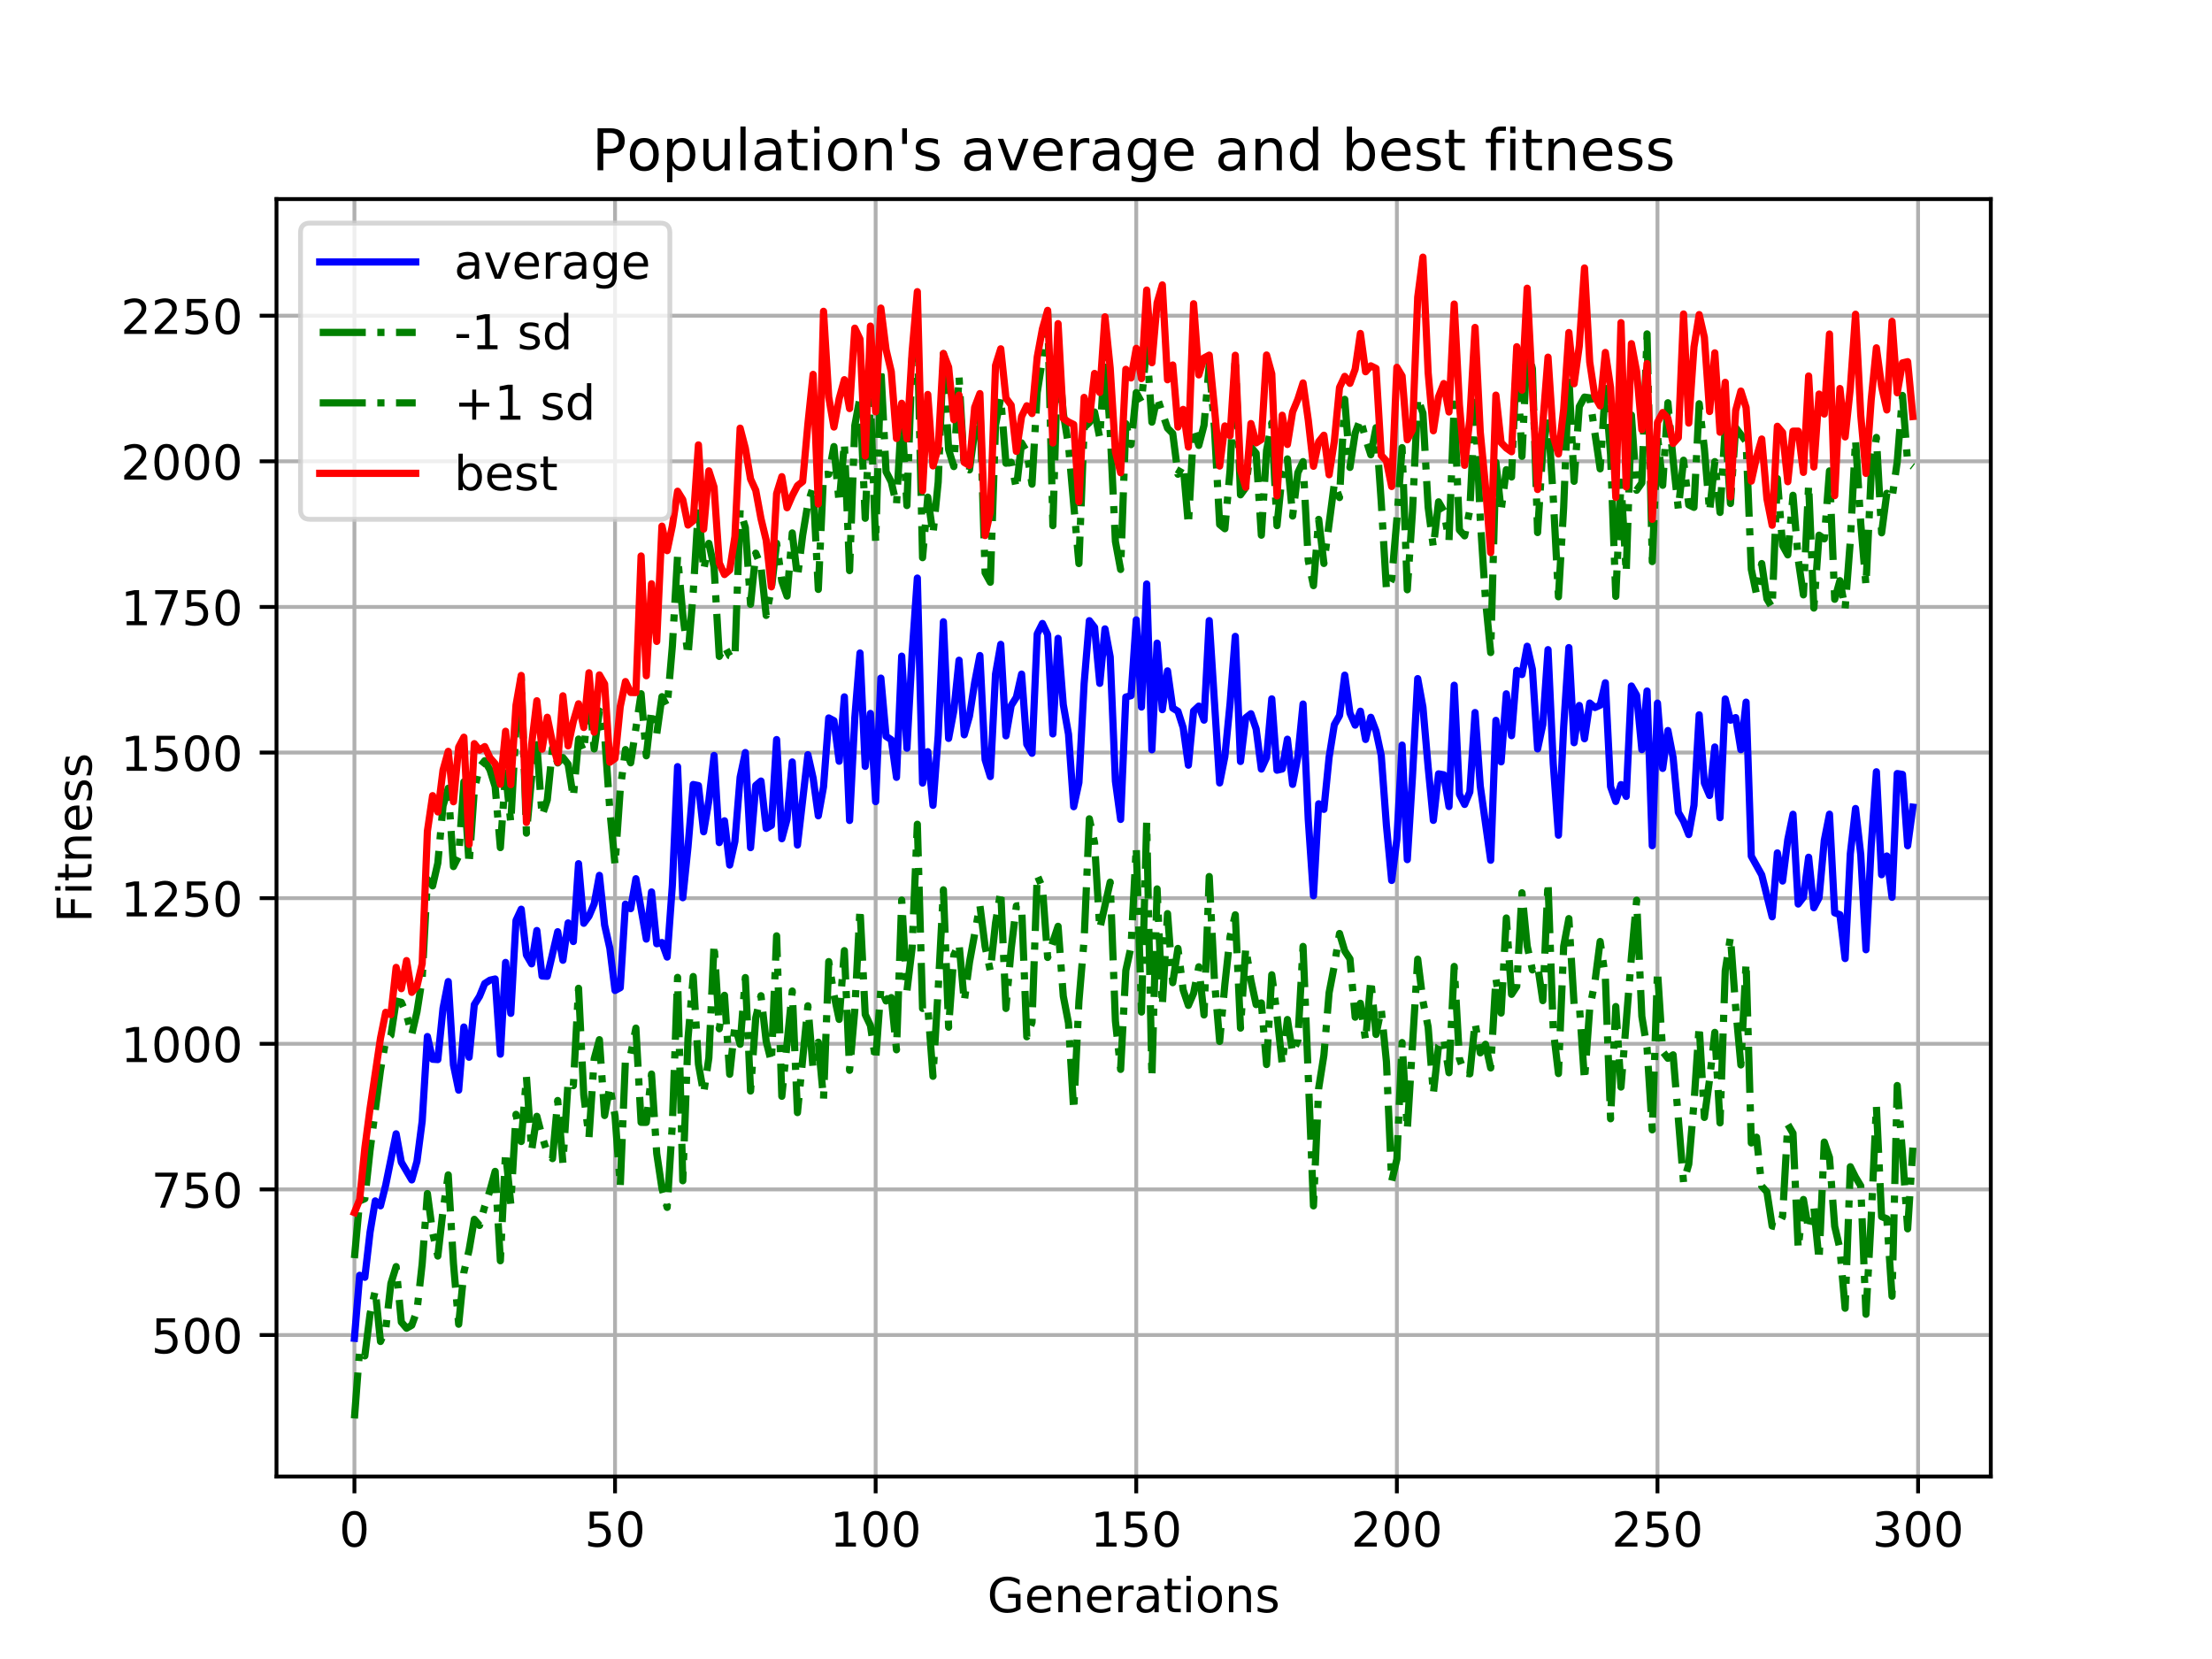 <?xml version="1.0" encoding="utf-8" standalone="no"?>
<!DOCTYPE svg PUBLIC "-//W3C//DTD SVG 1.1//EN"
  "http://www.w3.org/Graphics/SVG/1.1/DTD/svg11.dtd">
<!-- Created with matplotlib (https://matplotlib.org/) -->
<svg height="345.6pt" version="1.1" viewBox="0 0 460.8 345.6" width="460.8pt" xmlns="http://www.w3.org/2000/svg" xmlns:xlink="http://www.w3.org/1999/xlink">
 <defs>
  <style type="text/css">
*{stroke-linecap:butt;stroke-linejoin:round;}
  </style>
 </defs>
 <g id="figure_1">
  <g id="patch_1">
   <path d="M 0 345.6 
L 460.8 345.6 
L 460.8 0 
L 0 0 
z
" style="fill:#ffffff;"/>
  </g>
  <g id="axes_1">
   <g id="patch_2">
    <path d="M 57.6 307.584 
L 414.72 307.584 
L 414.72 41.472 
L 57.6 41.472 
z
" style="fill:#ffffff;"/>
   </g>
   <g id="matplotlib.axis_1">
    <g id="xtick_1">
     <g id="line2d_1">
      <path clip-path="url(#p6d613db8df)" d="M 73.833 307.584 
L 73.833 41.472 
" style="fill:none;stroke:#b0b0b0;stroke-linecap:square;stroke-width:0.8;"/>
     </g>
     <g id="line2d_2">
      <defs>
       <path d="M 0 0 
L 0 3.5 
" id="me395966588" style="stroke:#000000;stroke-width:0.8;"/>
      </defs>
      <g>
       <use style="stroke:#000000;stroke-width:0.8;" x="73.833" xlink:href="#me395966588" y="307.584"/>
      </g>
     </g>
     <g id="text_1">
      <!-- 0 -->
      <defs>
       <path d="M 31.781 66.406 
Q 24.172 66.406 20.328 58.906 
Q 16.5 51.422 16.5 36.375 
Q 16.5 21.391 20.328 13.891 
Q 24.172 6.391 31.781 6.391 
Q 39.453 6.391 43.281 13.891 
Q 47.125 21.391 47.125 36.375 
Q 47.125 51.422 43.281 58.906 
Q 39.453 66.406 31.781 66.406 
z
M 31.781 74.219 
Q 44.047 74.219 50.516 64.516 
Q 56.984 54.828 56.984 36.375 
Q 56.984 17.969 50.516 8.266 
Q 44.047 -1.422 31.781 -1.422 
Q 19.531 -1.422 13.062 8.266 
Q 6.594 17.969 6.594 36.375 
Q 6.594 54.828 13.062 64.516 
Q 19.531 74.219 31.781 74.219 
z
" id="DejaVuSans-48"/>
      </defs>
      <g transform="translate(70.651 322.182)scale(0.1 -0.1)">
       <use xlink:href="#DejaVuSans-48"/>
      </g>
     </g>
    </g>
    <g id="xtick_2">
     <g id="line2d_3">
      <path clip-path="url(#p6d613db8df)" d="M 128.123 307.584 
L 128.123 41.472 
" style="fill:none;stroke:#b0b0b0;stroke-linecap:square;stroke-width:0.8;"/>
     </g>
     <g id="line2d_4">
      <g>
       <use style="stroke:#000000;stroke-width:0.8;" x="128.123" xlink:href="#me395966588" y="307.584"/>
      </g>
     </g>
     <g id="text_2">
      <!-- 50 -->
      <defs>
       <path d="M 10.797 72.906 
L 49.516 72.906 
L 49.516 64.594 
L 19.828 64.594 
L 19.828 46.734 
Q 21.969 47.469 24.109 47.828 
Q 26.266 48.188 28.422 48.188 
Q 40.625 48.188 47.75 41.5 
Q 54.891 34.812 54.891 23.391 
Q 54.891 11.625 47.562 5.094 
Q 40.234 -1.422 26.906 -1.422 
Q 22.312 -1.422 17.547 -0.641 
Q 12.797 0.141 7.719 1.703 
L 7.719 11.625 
Q 12.109 9.234 16.797 8.062 
Q 21.484 6.891 26.703 6.891 
Q 35.156 6.891 40.078 11.328 
Q 45.016 15.766 45.016 23.391 
Q 45.016 31 40.078 35.438 
Q 35.156 39.891 26.703 39.891 
Q 22.75 39.891 18.812 39.016 
Q 14.891 38.141 10.797 36.281 
z
" id="DejaVuSans-53"/>
      </defs>
      <g transform="translate(121.76 322.182)scale(0.1 -0.1)">
       <use xlink:href="#DejaVuSans-53"/>
       <use x="63.623" xlink:href="#DejaVuSans-48"/>
      </g>
     </g>
    </g>
    <g id="xtick_3">
     <g id="line2d_5">
      <path clip-path="url(#p6d613db8df)" d="M 182.413 307.584 
L 182.413 41.472 
" style="fill:none;stroke:#b0b0b0;stroke-linecap:square;stroke-width:0.8;"/>
     </g>
     <g id="line2d_6">
      <g>
       <use style="stroke:#000000;stroke-width:0.8;" x="182.413" xlink:href="#me395966588" y="307.584"/>
      </g>
     </g>
     <g id="text_3">
      <!-- 100 -->
      <defs>
       <path d="M 12.406 8.297 
L 28.516 8.297 
L 28.516 63.922 
L 10.984 60.406 
L 10.984 69.391 
L 28.422 72.906 
L 38.281 72.906 
L 38.281 8.297 
L 54.391 8.297 
L 54.391 0 
L 12.406 0 
z
" id="DejaVuSans-49"/>
      </defs>
      <g transform="translate(172.869 322.182)scale(0.1 -0.1)">
       <use xlink:href="#DejaVuSans-49"/>
       <use x="63.623" xlink:href="#DejaVuSans-48"/>
       <use x="127.246" xlink:href="#DejaVuSans-48"/>
      </g>
     </g>
    </g>
    <g id="xtick_4">
     <g id="line2d_7">
      <path clip-path="url(#p6d613db8df)" d="M 236.703 307.584 
L 236.703 41.472 
" style="fill:none;stroke:#b0b0b0;stroke-linecap:square;stroke-width:0.8;"/>
     </g>
     <g id="line2d_8">
      <g>
       <use style="stroke:#000000;stroke-width:0.8;" x="236.703" xlink:href="#me395966588" y="307.584"/>
      </g>
     </g>
     <g id="text_4">
      <!-- 150 -->
      <g transform="translate(227.159 322.182)scale(0.1 -0.1)">
       <use xlink:href="#DejaVuSans-49"/>
       <use x="63.623" xlink:href="#DejaVuSans-53"/>
       <use x="127.246" xlink:href="#DejaVuSans-48"/>
      </g>
     </g>
    </g>
    <g id="xtick_5">
     <g id="line2d_9">
      <path clip-path="url(#p6d613db8df)" d="M 290.993 307.584 
L 290.993 41.472 
" style="fill:none;stroke:#b0b0b0;stroke-linecap:square;stroke-width:0.8;"/>
     </g>
     <g id="line2d_10">
      <g>
       <use style="stroke:#000000;stroke-width:0.8;" x="290.993" xlink:href="#me395966588" y="307.584"/>
      </g>
     </g>
     <g id="text_5">
      <!-- 200 -->
      <defs>
       <path d="M 19.188 8.297 
L 53.609 8.297 
L 53.609 0 
L 7.328 0 
L 7.328 8.297 
Q 12.938 14.109 22.625 23.891 
Q 32.328 33.688 34.812 36.531 
Q 39.547 41.844 41.422 45.531 
Q 43.312 49.219 43.312 52.781 
Q 43.312 58.594 39.234 62.25 
Q 35.156 65.922 28.609 65.922 
Q 23.969 65.922 18.812 64.312 
Q 13.672 62.703 7.812 59.422 
L 7.812 69.391 
Q 13.766 71.781 18.938 73 
Q 24.125 74.219 28.422 74.219 
Q 39.75 74.219 46.484 68.547 
Q 53.219 62.891 53.219 53.422 
Q 53.219 48.922 51.531 44.891 
Q 49.859 40.875 45.406 35.406 
Q 44.188 33.984 37.641 27.219 
Q 31.109 20.453 19.188 8.297 
z
" id="DejaVuSans-50"/>
      </defs>
      <g transform="translate(281.449 322.182)scale(0.1 -0.1)">
       <use xlink:href="#DejaVuSans-50"/>
       <use x="63.623" xlink:href="#DejaVuSans-48"/>
       <use x="127.246" xlink:href="#DejaVuSans-48"/>
      </g>
     </g>
    </g>
    <g id="xtick_6">
     <g id="line2d_11">
      <path clip-path="url(#p6d613db8df)" d="M 345.283 307.584 
L 345.283 41.472 
" style="fill:none;stroke:#b0b0b0;stroke-linecap:square;stroke-width:0.8;"/>
     </g>
     <g id="line2d_12">
      <g>
       <use style="stroke:#000000;stroke-width:0.8;" x="345.283" xlink:href="#me395966588" y="307.584"/>
      </g>
     </g>
     <g id="text_6">
      <!-- 250 -->
      <g transform="translate(335.739 322.182)scale(0.1 -0.1)">
       <use xlink:href="#DejaVuSans-50"/>
       <use x="63.623" xlink:href="#DejaVuSans-53"/>
       <use x="127.246" xlink:href="#DejaVuSans-48"/>
      </g>
     </g>
    </g>
    <g id="xtick_7">
     <g id="line2d_13">
      <path clip-path="url(#p6d613db8df)" d="M 399.573 307.584 
L 399.573 41.472 
" style="fill:none;stroke:#b0b0b0;stroke-linecap:square;stroke-width:0.8;"/>
     </g>
     <g id="line2d_14">
      <g>
       <use style="stroke:#000000;stroke-width:0.8;" x="399.573" xlink:href="#me395966588" y="307.584"/>
      </g>
     </g>
     <g id="text_7">
      <!-- 300 -->
      <defs>
       <path d="M 40.578 39.312 
Q 47.656 37.797 51.625 33 
Q 55.609 28.219 55.609 21.188 
Q 55.609 10.406 48.188 4.484 
Q 40.766 -1.422 27.094 -1.422 
Q 22.516 -1.422 17.656 -0.516 
Q 12.797 0.391 7.625 2.203 
L 7.625 11.719 
Q 11.719 9.328 16.594 8.109 
Q 21.484 6.891 26.812 6.891 
Q 36.078 6.891 40.938 10.547 
Q 45.797 14.203 45.797 21.188 
Q 45.797 27.641 41.281 31.266 
Q 36.766 34.906 28.719 34.906 
L 20.219 34.906 
L 20.219 43.016 
L 29.109 43.016 
Q 36.375 43.016 40.234 45.922 
Q 44.094 48.828 44.094 54.297 
Q 44.094 59.906 40.109 62.906 
Q 36.141 65.922 28.719 65.922 
Q 24.656 65.922 20.016 65.031 
Q 15.375 64.156 9.812 62.312 
L 9.812 71.094 
Q 15.438 72.656 20.344 73.438 
Q 25.25 74.219 29.594 74.219 
Q 40.828 74.219 47.359 69.109 
Q 53.906 64.016 53.906 55.328 
Q 53.906 49.266 50.438 45.094 
Q 46.969 40.922 40.578 39.312 
z
" id="DejaVuSans-51"/>
      </defs>
      <g transform="translate(390.029 322.182)scale(0.1 -0.1)">
       <use xlink:href="#DejaVuSans-51"/>
       <use x="63.623" xlink:href="#DejaVuSans-48"/>
       <use x="127.246" xlink:href="#DejaVuSans-48"/>
      </g>
     </g>
    </g>
    <g id="text_8">
     <!-- Generations -->
     <defs>
      <path d="M 59.516 10.406 
L 59.516 29.984 
L 43.406 29.984 
L 43.406 38.094 
L 69.281 38.094 
L 69.281 6.781 
Q 63.578 2.734 56.688 0.656 
Q 49.812 -1.422 42 -1.422 
Q 24.906 -1.422 15.25 8.562 
Q 5.609 18.562 5.609 36.375 
Q 5.609 54.25 15.25 64.234 
Q 24.906 74.219 42 74.219 
Q 49.125 74.219 55.547 72.453 
Q 61.969 70.703 67.391 67.281 
L 67.391 56.781 
Q 61.922 61.422 55.766 63.766 
Q 49.609 66.109 42.828 66.109 
Q 29.438 66.109 22.719 58.641 
Q 16.016 51.172 16.016 36.375 
Q 16.016 21.625 22.719 14.156 
Q 29.438 6.688 42.828 6.688 
Q 48.047 6.688 52.141 7.594 
Q 56.25 8.5 59.516 10.406 
z
" id="DejaVuSans-71"/>
      <path d="M 56.203 29.594 
L 56.203 25.203 
L 14.891 25.203 
Q 15.484 15.922 20.484 11.062 
Q 25.484 6.203 34.422 6.203 
Q 39.594 6.203 44.453 7.469 
Q 49.312 8.734 54.109 11.281 
L 54.109 2.781 
Q 49.266 0.734 44.188 -0.344 
Q 39.109 -1.422 33.891 -1.422 
Q 20.797 -1.422 13.156 6.188 
Q 5.516 13.812 5.516 26.812 
Q 5.516 40.234 12.766 48.109 
Q 20.016 56 32.328 56 
Q 43.359 56 49.781 48.891 
Q 56.203 41.797 56.203 29.594 
z
M 47.219 32.234 
Q 47.125 39.594 43.094 43.984 
Q 39.062 48.391 32.422 48.391 
Q 24.906 48.391 20.391 44.141 
Q 15.875 39.891 15.188 32.172 
z
" id="DejaVuSans-101"/>
      <path d="M 54.891 33.016 
L 54.891 0 
L 45.906 0 
L 45.906 32.719 
Q 45.906 40.484 42.875 44.328 
Q 39.844 48.188 33.797 48.188 
Q 26.516 48.188 22.312 43.547 
Q 18.109 38.922 18.109 30.906 
L 18.109 0 
L 9.078 0 
L 9.078 54.688 
L 18.109 54.688 
L 18.109 46.188 
Q 21.344 51.125 25.703 53.562 
Q 30.078 56 35.797 56 
Q 45.219 56 50.047 50.172 
Q 54.891 44.344 54.891 33.016 
z
" id="DejaVuSans-110"/>
      <path d="M 41.109 46.297 
Q 39.594 47.172 37.812 47.578 
Q 36.031 48 33.891 48 
Q 26.266 48 22.188 43.047 
Q 18.109 38.094 18.109 28.812 
L 18.109 0 
L 9.078 0 
L 9.078 54.688 
L 18.109 54.688 
L 18.109 46.188 
Q 20.953 51.172 25.484 53.578 
Q 30.031 56 36.531 56 
Q 37.453 56 38.578 55.875 
Q 39.703 55.766 41.062 55.516 
z
" id="DejaVuSans-114"/>
      <path d="M 34.281 27.484 
Q 23.391 27.484 19.188 25 
Q 14.984 22.516 14.984 16.5 
Q 14.984 11.719 18.141 8.906 
Q 21.297 6.109 26.703 6.109 
Q 34.188 6.109 38.703 11.406 
Q 43.219 16.703 43.219 25.484 
L 43.219 27.484 
z
M 52.203 31.203 
L 52.203 0 
L 43.219 0 
L 43.219 8.297 
Q 40.141 3.328 35.547 0.953 
Q 30.953 -1.422 24.312 -1.422 
Q 15.922 -1.422 10.953 3.297 
Q 6 8.016 6 15.922 
Q 6 25.141 12.172 29.828 
Q 18.359 34.516 30.609 34.516 
L 43.219 34.516 
L 43.219 35.406 
Q 43.219 41.609 39.141 45 
Q 35.062 48.391 27.688 48.391 
Q 23 48.391 18.547 47.266 
Q 14.109 46.141 10.016 43.891 
L 10.016 52.203 
Q 14.938 54.109 19.578 55.047 
Q 24.219 56 28.609 56 
Q 40.484 56 46.344 49.844 
Q 52.203 43.703 52.203 31.203 
z
" id="DejaVuSans-97"/>
      <path d="M 18.312 70.219 
L 18.312 54.688 
L 36.812 54.688 
L 36.812 47.703 
L 18.312 47.703 
L 18.312 18.016 
Q 18.312 11.328 20.141 9.422 
Q 21.969 7.516 27.594 7.516 
L 36.812 7.516 
L 36.812 0 
L 27.594 0 
Q 17.188 0 13.234 3.875 
Q 9.281 7.766 9.281 18.016 
L 9.281 47.703 
L 2.688 47.703 
L 2.688 54.688 
L 9.281 54.688 
L 9.281 70.219 
z
" id="DejaVuSans-116"/>
      <path d="M 9.422 54.688 
L 18.406 54.688 
L 18.406 0 
L 9.422 0 
z
M 9.422 75.984 
L 18.406 75.984 
L 18.406 64.594 
L 9.422 64.594 
z
" id="DejaVuSans-105"/>
      <path d="M 30.609 48.391 
Q 23.391 48.391 19.188 42.75 
Q 14.984 37.109 14.984 27.297 
Q 14.984 17.484 19.156 11.844 
Q 23.344 6.203 30.609 6.203 
Q 37.797 6.203 41.984 11.859 
Q 46.188 17.531 46.188 27.297 
Q 46.188 37.016 41.984 42.703 
Q 37.797 48.391 30.609 48.391 
z
M 30.609 56 
Q 42.328 56 49.016 48.375 
Q 55.719 40.766 55.719 27.297 
Q 55.719 13.875 49.016 6.219 
Q 42.328 -1.422 30.609 -1.422 
Q 18.844 -1.422 12.172 6.219 
Q 5.516 13.875 5.516 27.297 
Q 5.516 40.766 12.172 48.375 
Q 18.844 56 30.609 56 
z
" id="DejaVuSans-111"/>
      <path d="M 44.281 53.078 
L 44.281 44.578 
Q 40.484 46.531 36.375 47.5 
Q 32.281 48.484 27.875 48.484 
Q 21.188 48.484 17.844 46.438 
Q 14.5 44.391 14.5 40.281 
Q 14.5 37.156 16.891 35.375 
Q 19.281 33.594 26.516 31.984 
L 29.594 31.297 
Q 39.156 29.25 43.188 25.516 
Q 47.219 21.781 47.219 15.094 
Q 47.219 7.469 41.188 3.016 
Q 35.156 -1.422 24.609 -1.422 
Q 20.219 -1.422 15.453 -0.562 
Q 10.688 0.297 5.422 2 
L 5.422 11.281 
Q 10.406 8.688 15.234 7.391 
Q 20.062 6.109 24.812 6.109 
Q 31.156 6.109 34.562 8.281 
Q 37.984 10.453 37.984 14.406 
Q 37.984 18.062 35.516 20.016 
Q 33.062 21.969 24.703 23.781 
L 21.578 24.516 
Q 13.234 26.266 9.516 29.906 
Q 5.812 33.547 5.812 39.891 
Q 5.812 47.609 11.281 51.797 
Q 16.75 56 26.812 56 
Q 31.781 56 36.172 55.266 
Q 40.578 54.547 44.281 53.078 
z
" id="DejaVuSans-115"/>
     </defs>
     <g transform="translate(205.662 335.861)scale(0.1 -0.1)">
      <use xlink:href="#DejaVuSans-71"/>
      <use x="77.49" xlink:href="#DejaVuSans-101"/>
      <use x="139.014" xlink:href="#DejaVuSans-110"/>
      <use x="202.393" xlink:href="#DejaVuSans-101"/>
      <use x="263.916" xlink:href="#DejaVuSans-114"/>
      <use x="305.029" xlink:href="#DejaVuSans-97"/>
      <use x="366.309" xlink:href="#DejaVuSans-116"/>
      <use x="405.518" xlink:href="#DejaVuSans-105"/>
      <use x="433.301" xlink:href="#DejaVuSans-111"/>
      <use x="494.482" xlink:href="#DejaVuSans-110"/>
      <use x="557.861" xlink:href="#DejaVuSans-115"/>
     </g>
    </g>
   </g>
   <g id="matplotlib.axis_2">
    <g id="ytick_1">
     <g id="line2d_15">
      <path clip-path="url(#p6d613db8df)" d="M 57.6 278.111 
L 414.72 278.111 
" style="fill:none;stroke:#b0b0b0;stroke-linecap:square;stroke-width:0.8;"/>
     </g>
     <g id="line2d_16">
      <defs>
       <path d="M 0 0 
L -3.5 0 
" id="mcf31a94e31" style="stroke:#000000;stroke-width:0.8;"/>
      </defs>
      <g>
       <use style="stroke:#000000;stroke-width:0.8;" x="57.6" xlink:href="#mcf31a94e31" y="278.111"/>
      </g>
     </g>
     <g id="text_9">
      <!-- 500 -->
      <g transform="translate(31.512 281.91)scale(0.1 -0.1)">
       <use xlink:href="#DejaVuSans-53"/>
       <use x="63.623" xlink:href="#DejaVuSans-48"/>
       <use x="127.246" xlink:href="#DejaVuSans-48"/>
      </g>
     </g>
    </g>
    <g id="ytick_2">
     <g id="line2d_17">
      <path clip-path="url(#p6d613db8df)" d="M 57.6 247.776 
L 414.72 247.776 
" style="fill:none;stroke:#b0b0b0;stroke-linecap:square;stroke-width:0.8;"/>
     </g>
     <g id="line2d_18">
      <g>
       <use style="stroke:#000000;stroke-width:0.8;" x="57.6" xlink:href="#mcf31a94e31" y="247.776"/>
      </g>
     </g>
     <g id="text_10">
      <!-- 750 -->
      <defs>
       <path d="M 8.203 72.906 
L 55.078 72.906 
L 55.078 68.703 
L 28.609 0 
L 18.312 0 
L 43.219 64.594 
L 8.203 64.594 
z
" id="DejaVuSans-55"/>
      </defs>
      <g transform="translate(31.512 251.575)scale(0.1 -0.1)">
       <use xlink:href="#DejaVuSans-55"/>
       <use x="63.623" xlink:href="#DejaVuSans-53"/>
       <use x="127.246" xlink:href="#DejaVuSans-48"/>
      </g>
     </g>
    </g>
    <g id="ytick_3">
     <g id="line2d_19">
      <path clip-path="url(#p6d613db8df)" d="M 57.6 217.441 
L 414.72 217.441 
" style="fill:none;stroke:#b0b0b0;stroke-linecap:square;stroke-width:0.8;"/>
     </g>
     <g id="line2d_20">
      <g>
       <use style="stroke:#000000;stroke-width:0.8;" x="57.6" xlink:href="#mcf31a94e31" y="217.441"/>
      </g>
     </g>
     <g id="text_11">
      <!-- 1000 -->
      <g transform="translate(25.15 221.24)scale(0.1 -0.1)">
       <use xlink:href="#DejaVuSans-49"/>
       <use x="63.623" xlink:href="#DejaVuSans-48"/>
       <use x="127.246" xlink:href="#DejaVuSans-48"/>
       <use x="190.869" xlink:href="#DejaVuSans-48"/>
      </g>
     </g>
    </g>
    <g id="ytick_4">
     <g id="line2d_21">
      <path clip-path="url(#p6d613db8df)" d="M 57.6 187.106 
L 414.72 187.106 
" style="fill:none;stroke:#b0b0b0;stroke-linecap:square;stroke-width:0.8;"/>
     </g>
     <g id="line2d_22">
      <g>
       <use style="stroke:#000000;stroke-width:0.8;" x="57.6" xlink:href="#mcf31a94e31" y="187.106"/>
      </g>
     </g>
     <g id="text_12">
      <!-- 1250 -->
      <g transform="translate(25.15 190.905)scale(0.1 -0.1)">
       <use xlink:href="#DejaVuSans-49"/>
       <use x="63.623" xlink:href="#DejaVuSans-50"/>
       <use x="127.246" xlink:href="#DejaVuSans-53"/>
       <use x="190.869" xlink:href="#DejaVuSans-48"/>
      </g>
     </g>
    </g>
    <g id="ytick_5">
     <g id="line2d_23">
      <path clip-path="url(#p6d613db8df)" d="M 57.6 156.771 
L 414.72 156.771 
" style="fill:none;stroke:#b0b0b0;stroke-linecap:square;stroke-width:0.8;"/>
     </g>
     <g id="line2d_24">
      <g>
       <use style="stroke:#000000;stroke-width:0.8;" x="57.6" xlink:href="#mcf31a94e31" y="156.771"/>
      </g>
     </g>
     <g id="text_13">
      <!-- 1500 -->
      <g transform="translate(25.15 160.57)scale(0.1 -0.1)">
       <use xlink:href="#DejaVuSans-49"/>
       <use x="63.623" xlink:href="#DejaVuSans-53"/>
       <use x="127.246" xlink:href="#DejaVuSans-48"/>
       <use x="190.869" xlink:href="#DejaVuSans-48"/>
      </g>
     </g>
    </g>
    <g id="ytick_6">
     <g id="line2d_25">
      <path clip-path="url(#p6d613db8df)" d="M 57.6 126.436 
L 414.72 126.436 
" style="fill:none;stroke:#b0b0b0;stroke-linecap:square;stroke-width:0.8;"/>
     </g>
     <g id="line2d_26">
      <g>
       <use style="stroke:#000000;stroke-width:0.8;" x="57.6" xlink:href="#mcf31a94e31" y="126.436"/>
      </g>
     </g>
     <g id="text_14">
      <!-- 1750 -->
      <g transform="translate(25.15 130.235)scale(0.1 -0.1)">
       <use xlink:href="#DejaVuSans-49"/>
       <use x="63.623" xlink:href="#DejaVuSans-55"/>
       <use x="127.246" xlink:href="#DejaVuSans-53"/>
       <use x="190.869" xlink:href="#DejaVuSans-48"/>
      </g>
     </g>
    </g>
    <g id="ytick_7">
     <g id="line2d_27">
      <path clip-path="url(#p6d613db8df)" d="M 57.6 96.101 
L 414.72 96.101 
" style="fill:none;stroke:#b0b0b0;stroke-linecap:square;stroke-width:0.8;"/>
     </g>
     <g id="line2d_28">
      <g>
       <use style="stroke:#000000;stroke-width:0.8;" x="57.6" xlink:href="#mcf31a94e31" y="96.101"/>
      </g>
     </g>
     <g id="text_15">
      <!-- 2000 -->
      <g transform="translate(25.15 99.9)scale(0.1 -0.1)">
       <use xlink:href="#DejaVuSans-50"/>
       <use x="63.623" xlink:href="#DejaVuSans-48"/>
       <use x="127.246" xlink:href="#DejaVuSans-48"/>
       <use x="190.869" xlink:href="#DejaVuSans-48"/>
      </g>
     </g>
    </g>
    <g id="ytick_8">
     <g id="line2d_29">
      <path clip-path="url(#p6d613db8df)" d="M 57.6 65.766 
L 414.72 65.766 
" style="fill:none;stroke:#b0b0b0;stroke-linecap:square;stroke-width:0.8;"/>
     </g>
     <g id="line2d_30">
      <g>
       <use style="stroke:#000000;stroke-width:0.8;" x="57.6" xlink:href="#mcf31a94e31" y="65.766"/>
      </g>
     </g>
     <g id="text_16">
      <!-- 2250 -->
      <g transform="translate(25.15 69.565)scale(0.1 -0.1)">
       <use xlink:href="#DejaVuSans-50"/>
       <use x="63.623" xlink:href="#DejaVuSans-50"/>
       <use x="127.246" xlink:href="#DejaVuSans-53"/>
       <use x="190.869" xlink:href="#DejaVuSans-48"/>
      </g>
     </g>
    </g>
    <g id="text_17">
     <!-- Fitness -->
     <defs>
      <path d="M 9.812 72.906 
L 51.703 72.906 
L 51.703 64.594 
L 19.672 64.594 
L 19.672 43.109 
L 48.578 43.109 
L 48.578 34.812 
L 19.672 34.812 
L 19.672 0 
L 9.812 0 
z
" id="DejaVuSans-70"/>
     </defs>
     <g transform="translate(19.07 192.202)rotate(-90)scale(0.1 -0.1)">
      <use xlink:href="#DejaVuSans-70"/>
      <use x="57.41" xlink:href="#DejaVuSans-105"/>
      <use x="85.193" xlink:href="#DejaVuSans-116"/>
      <use x="124.402" xlink:href="#DejaVuSans-110"/>
      <use x="187.781" xlink:href="#DejaVuSans-101"/>
      <use x="249.305" xlink:href="#DejaVuSans-115"/>
      <use x="301.404" xlink:href="#DejaVuSans-115"/>
     </g>
    </g>
   </g>
   <g id="line2d_31">
    <path clip-path="url(#p6d613db8df)" d="M 73.833 278.792 
L 74.919 265.663 
L 76.004 266.084 
L 77.09 256.684 
L 78.176 250.171 
L 79.262 251.199 
L 80.348 246.878 
L 82.519 236.192 
L 83.605 242.104 
L 85.777 245.797 
L 86.862 241.928 
L 87.948 233.569 
L 89.034 215.929 
L 90.12 220.66 
L 91.206 220.73 
L 92.291 210.033 
L 93.377 204.477 
L 94.463 221.849 
L 95.549 227.101 
L 96.635 213.947 
L 97.72 220.243 
L 98.806 209.297 
L 99.892 207.556 
L 100.978 204.893 
L 102.064 204.189 
L 103.149 203.941 
L 104.235 219.607 
L 105.321 200.493 
L 106.407 211.104 
L 107.493 191.747 
L 108.578 189.405 
L 109.664 198.937 
L 110.75 200.788 
L 111.836 193.842 
L 112.922 203.323 
L 114.007 203.383 
L 116.179 194.095 
L 117.265 200.039 
L 118.351 192.259 
L 119.436 196.137 
L 120.522 179.918 
L 121.608 192.339 
L 122.694 190.846 
L 123.78 188.291 
L 124.865 182.355 
L 125.951 192.711 
L 127.037 197.525 
L 128.123 206.334 
L 129.209 205.756 
L 130.294 188.35 
L 131.38 189.297 
L 132.466 183.051 
L 134.638 195.631 
L 135.723 185.811 
L 136.809 196.599 
L 137.895 196.347 
L 138.981 199.373 
L 140.067 184.346 
L 141.152 159.7 
L 142.238 187.009 
L 143.324 176.433 
L 144.41 163.426 
L 145.496 163.649 
L 146.581 173.272 
L 147.667 166.784 
L 148.753 157.382 
L 149.839 175.527 
L 150.925 170.99 
L 152.01 180.203 
L 153.096 175.265 
L 154.182 161.907 
L 155.268 156.768 
L 156.354 176.582 
L 157.439 163.618 
L 158.525 162.708 
L 159.611 172.57 
L 160.697 171.943 
L 161.783 154.067 
L 162.868 174.723 
L 163.954 170.675 
L 165.04 158.732 
L 166.126 176.041 
L 168.297 157.217 
L 169.383 162.065 
L 170.469 169.949 
L 171.555 163.916 
L 172.641 149.562 
L 173.726 150.133 
L 174.812 158.578 
L 175.898 145.165 
L 176.984 170.918 
L 178.07 149.55 
L 179.155 136.03 
L 180.241 159.652 
L 181.327 148.623 
L 182.413 166.995 
L 183.499 141.266 
L 184.584 153.392 
L 185.67 154.099 
L 186.756 161.934 
L 187.842 136.69 
L 188.928 155.878 
L 190.013 136.038 
L 191.099 120.423 
L 192.185 163.128 
L 193.271 156.587 
L 194.357 167.763 
L 195.442 153.222 
L 196.528 129.524 
L 197.614 153.823 
L 198.7 148.075 
L 199.786 137.54 
L 200.871 153.07 
L 201.957 149.185 
L 203.043 142.18 
L 204.129 136.559 
L 205.215 158.247 
L 206.3 161.779 
L 207.386 140.435 
L 208.472 134.234 
L 209.558 153.288 
L 210.644 146.987 
L 211.729 145.251 
L 212.815 140.428 
L 213.901 155.044 
L 214.987 156.921 
L 216.073 132.045 
L 217.158 129.881 
L 218.244 132.2 
L 219.33 152.892 
L 220.416 132.978 
L 221.502 146.795 
L 222.587 152.937 
L 223.673 168.051 
L 224.759 163.004 
L 225.845 142.367 
L 226.931 129.298 
L 228.016 130.691 
L 229.102 142.354 
L 230.188 131.007 
L 231.274 136.841 
L 232.36 162.742 
L 233.445 170.704 
L 234.531 145.203 
L 235.617 144.923 
L 236.703 129.126 
L 237.789 147.293 
L 238.875 121.66 
L 239.96 156.191 
L 241.046 133.974 
L 242.132 147.838 
L 243.218 139.754 
L 244.304 147.506 
L 245.389 148.181 
L 246.475 151.574 
L 247.561 159.4 
L 248.647 148.115 
L 249.733 147.092 
L 250.818 150.018 
L 251.904 129.283 
L 254.076 163.102 
L 255.162 157.601 
L 256.247 146.522 
L 257.333 132.569 
L 258.419 158.628 
L 259.505 149.537 
L 260.591 148.685 
L 261.676 151.849 
L 262.762 160.209 
L 263.848 157.792 
L 264.934 145.587 
L 266.02 160.451 
L 267.105 160.195 
L 268.191 153.994 
L 269.277 163.402 
L 270.363 157.609 
L 271.449 146.662 
L 272.534 170.719 
L 273.62 186.602 
L 274.706 167.447 
L 275.792 168.606 
L 276.878 157.745 
L 277.963 150.966 
L 279.049 149.055 
L 280.135 140.643 
L 281.221 148.562 
L 282.307 151.058 
L 283.392 148.159 
L 284.478 154.041 
L 285.564 149.429 
L 286.65 152.298 
L 287.736 157.353 
L 288.821 172.021 
L 289.907 183.412 
L 290.993 174.84 
L 292.079 155.213 
L 293.165 179.079 
L 294.25 161.61 
L 295.336 141.37 
L 296.422 147.311 
L 297.508 159.795 
L 298.594 170.898 
L 299.679 161.206 
L 300.765 161.408 
L 301.851 168.016 
L 302.937 142.75 
L 304.023 165.46 
L 305.108 167.577 
L 306.194 164.967 
L 307.28 148.432 
L 308.366 163.741 
L 310.537 179.205 
L 311.623 150.065 
L 312.709 158.706 
L 313.795 144.538 
L 314.881 153.257 
L 315.966 139.658 
L 317.052 140.523 
L 318.138 134.626 
L 319.224 139.427 
L 320.31 156.011 
L 321.395 150.952 
L 322.481 135.335 
L 323.567 159.036 
L 324.653 173.983 
L 325.739 151.436 
L 326.824 134.907 
L 327.91 154.718 
L 328.996 146.965 
L 330.082 153.896 
L 331.168 146.46 
L 332.253 147.389 
L 333.339 146.898 
L 334.425 142.237 
L 335.511 163.867 
L 336.597 166.957 
L 337.682 163.446 
L 338.768 165.908 
L 339.854 142.913 
L 340.94 144.83 
L 342.026 156.155 
L 343.111 143.947 
L 344.197 176.18 
L 345.283 146.467 
L 346.369 160.075 
L 347.455 152.185 
L 348.54 157.799 
L 349.626 169.231 
L 350.712 171.094 
L 351.798 173.854 
L 352.884 167.755 
L 353.969 148.909 
L 355.055 163.14 
L 356.141 165.712 
L 357.227 155.611 
L 358.313 170.334 
L 359.398 145.611 
L 360.484 150.03 
L 361.57 149.49 
L 362.656 156.169 
L 363.742 146.269 
L 364.827 178.35 
L 366.999 182.259 
L 369.171 190.989 
L 370.256 177.675 
L 371.342 183.537 
L 372.428 174.911 
L 373.514 169.627 
L 374.6 188.324 
L 375.685 186.9 
L 376.771 178.578 
L 377.857 189.102 
L 378.943 187.012 
L 380.029 175.087 
L 381.114 169.609 
L 382.2 190.158 
L 383.286 190.546 
L 384.372 199.683 
L 385.458 177.84 
L 386.543 168.429 
L 387.629 178.041 
L 388.715 197.849 
L 389.801 176.298 
L 390.887 160.773 
L 391.972 182.225 
L 393.058 178.323 
L 394.144 186.923 
L 395.23 161.146 
L 396.316 161.323 
L 397.401 176.186 
L 398.487 168.142 
L 398.487 168.142 
" style="fill:none;stroke:#0000ff;stroke-linecap:square;stroke-width:1.5;"/>
   </g>
   <g id="line2d_32">
    <path clip-path="url(#p6d613db8df)" d="M 73.833 295.488 
L 74.919 281.158 
L 76.004 282.457 
L 77.09 273.735 
L 78.176 268.817 
L 79.262 279.454 
L 80.348 276.953 
L 81.433 267.362 
L 82.519 263.854 
L 83.605 275.412 
L 84.691 276.693 
L 85.777 276.078 
L 86.862 273.059 
L 87.948 263.274 
L 89.034 248.64 
L 90.12 256.776 
L 91.206 261.662 
L 92.291 252.186 
L 93.377 244.751 
L 94.463 263.177 
L 95.549 275.864 
L 96.635 265.032 
L 97.72 260.397 
L 98.806 254.012 
L 99.892 255.283 
L 100.978 251.31 
L 102.064 248.011 
L 103.149 244.022 
L 104.235 262.639 
L 105.321 239.955 
L 106.407 250.827 
L 107.493 232.141 
L 108.578 237.8 
L 109.664 224.312 
L 110.75 239.68 
L 111.836 232.549 
L 112.922 236.705 
L 114.007 240.121 
L 115.093 241.36 
L 116.179 229.255 
L 117.265 242.269 
L 118.351 225.315 
L 119.436 226.17 
L 120.522 205.876 
L 121.608 228.115 
L 122.694 236.918 
L 123.78 220.569 
L 124.865 216.587 
L 125.951 232.381 
L 127.037 226.331 
L 128.123 232.466 
L 129.209 247.1 
L 130.294 220.551 
L 131.38 219.684 
L 132.466 214.174 
L 133.552 233.808 
L 134.638 233.813 
L 135.723 223.743 
L 136.809 240.297 
L 137.895 247.562 
L 138.981 251.517 
L 140.067 234.115 
L 141.152 203.603 
L 142.238 245.975 
L 143.324 216.313 
L 144.41 203.428 
L 145.496 221.663 
L 146.581 227.762 
L 147.667 220.379 
L 148.753 196.648 
L 149.839 214.313 
L 150.925 207.343 
L 152.01 223.792 
L 153.096 213.584 
L 154.182 217.548 
L 155.268 203.645 
L 156.354 227.278 
L 157.439 212.004 
L 158.525 207.423 
L 159.611 216.939 
L 160.697 221.252 
L 161.783 194.956 
L 162.868 228.378 
L 165.04 206.446 
L 166.126 231.776 
L 168.297 209.521 
L 169.383 222.666 
L 170.469 217.109 
L 171.555 228.952 
L 172.641 200.318 
L 173.726 207.24 
L 174.812 212.362 
L 175.898 198.035 
L 176.984 222.968 
L 178.07 210.442 
L 179.155 189.264 
L 180.241 211.337 
L 181.327 213.633 
L 182.413 220.948 
L 183.499 205.846 
L 184.584 208.516 
L 185.67 207.816 
L 186.756 218.692 
L 187.842 187.499 
L 188.928 206.439 
L 190.013 197.458 
L 191.099 171.703 
L 192.185 210.082 
L 193.271 209.609 
L 194.357 224.215 
L 195.442 206.028 
L 196.528 185.367 
L 197.614 213.984 
L 198.7 198.953 
L 199.786 196.598 
L 200.871 208.64 
L 201.957 200.481 
L 204.129 188.599 
L 205.215 197.184 
L 206.3 202.266 
L 207.386 192.278 
L 208.472 185.607 
L 209.558 210.076 
L 210.644 197.679 
L 211.729 188.718 
L 212.815 188.594 
L 213.901 215.982 
L 214.987 212.98 
L 216.073 182.339 
L 217.158 184.9 
L 218.244 199.456 
L 220.416 192.965 
L 221.502 207.504 
L 222.587 213.116 
L 223.673 231.303 
L 224.759 208.609 
L 225.845 195.716 
L 226.931 170.572 
L 228.016 175.549 
L 229.102 193.483 
L 231.274 183.764 
L 232.36 212.691 
L 233.445 222.778 
L 234.531 202.151 
L 235.617 197.226 
L 236.703 176.468 
L 237.789 210.828 
L 238.875 171.348 
L 239.96 224.442 
L 241.046 185.177 
L 242.132 209.532 
L 243.218 190.32 
L 244.304 204.711 
L 245.389 197.572 
L 246.475 206.217 
L 247.561 209.441 
L 248.647 206.926 
L 249.733 201.397 
L 250.818 211.434 
L 251.904 182.596 
L 252.99 204.162 
L 254.076 216.945 
L 255.162 205.055 
L 256.247 195.102 
L 257.333 190.567 
L 258.419 214.175 
L 259.505 197.504 
L 260.591 204.255 
L 261.676 209.276 
L 262.762 208.927 
L 263.848 221.763 
L 264.934 203.061 
L 266.02 211.396 
L 267.105 221.703 
L 268.191 212.385 
L 269.277 219.306 
L 270.363 216.748 
L 271.449 197.16 
L 273.62 251.205 
L 274.706 226.697 
L 275.792 219.832 
L 276.878 206.803 
L 277.963 201.159 
L 279.049 194.462 
L 280.135 198.097 
L 281.221 199.755 
L 282.307 211.899 
L 283.392 209.001 
L 284.478 216.73 
L 285.564 204.124 
L 286.65 215.5 
L 287.736 210.219 
L 288.821 221.203 
L 289.907 246.086 
L 290.993 241.46 
L 292.079 217.177 
L 293.165 235.301 
L 295.336 199.817 
L 296.422 208.554 
L 297.508 213.932 
L 298.594 227.824 
L 299.679 217.871 
L 300.765 216.38 
L 301.851 223.469 
L 302.937 201.327 
L 304.023 220.52 
L 305.108 223.524 
L 306.194 223.703 
L 307.28 213.057 
L 308.366 219.334 
L 309.452 217.544 
L 310.537 222.472 
L 311.623 203.827 
L 312.709 211.041 
L 313.795 191.231 
L 314.881 207.14 
L 315.966 205.48 
L 317.052 185.979 
L 318.138 197.06 
L 319.224 202.049 
L 320.31 201.083 
L 321.395 208.456 
L 322.481 183.8 
L 323.567 214.476 
L 324.653 223.641 
L 325.739 197.144 
L 326.824 191.362 
L 327.91 209.168 
L 328.996 209.237 
L 330.082 225.07 
L 331.168 210.046 
L 332.253 204.522 
L 333.339 196.128 
L 334.425 203.568 
L 335.511 233.062 
L 336.597 209.679 
L 337.682 226.454 
L 339.854 199.363 
L 340.94 187.532 
L 342.026 211.721 
L 343.111 218.336 
L 344.197 235.369 
L 345.283 202.255 
L 346.369 219.058 
L 347.455 220.468 
L 348.54 219.739 
L 350.712 246.317 
L 351.798 242.532 
L 352.884 229.816 
L 353.969 213.712 
L 355.055 232.78 
L 356.141 224.833 
L 357.227 215.058 
L 358.313 233.919 
L 359.398 202.237 
L 360.484 195.171 
L 361.57 209.889 
L 362.656 221.848 
L 363.742 200.558 
L 364.827 238.098 
L 365.913 236.897 
L 366.999 247.118 
L 368.085 248.306 
L 369.171 255.398 
L 370.256 255.646 
L 371.342 253.43 
L 372.428 234.23 
L 373.514 236.078 
L 374.6 260.085 
L 375.685 249.878 
L 376.771 256.148 
L 377.857 251.534 
L 378.943 262.539 
L 380.029 237.915 
L 381.114 241.119 
L 382.2 255.474 
L 383.286 260.132 
L 384.372 272.532 
L 385.458 243.051 
L 386.543 245.228 
L 387.629 247.037 
L 388.715 273.784 
L 389.801 253.803 
L 390.887 230.418 
L 391.972 253.448 
L 393.058 253.886 
L 394.144 270.021 
L 395.23 226.129 
L 396.316 240.272 
L 397.401 255.991 
L 398.487 239.068 
L 398.487 239.068 
" style="fill:none;stroke:#008000;stroke-dasharray:9.6,2.4,1.5,2.4;stroke-dashoffset:0;stroke-width:1.5;"/>
   </g>
   <g id="line2d_33">
    <path clip-path="url(#p6d613db8df)" d="M 73.833 262.096 
L 74.919 250.167 
L 76.004 249.712 
L 77.09 239.634 
L 79.262 222.944 
L 80.348 216.802 
L 81.433 215.686 
L 82.519 208.531 
L 83.605 208.795 
L 84.691 211.353 
L 85.777 215.516 
L 86.862 210.796 
L 87.948 203.863 
L 89.034 183.218 
L 90.12 184.544 
L 91.206 179.798 
L 92.291 167.881 
L 93.377 164.202 
L 94.463 180.521 
L 95.549 178.337 
L 96.635 162.861 
L 97.72 180.088 
L 98.806 164.582 
L 99.892 159.829 
L 100.978 158.475 
L 102.064 160.366 
L 103.149 163.86 
L 104.235 176.576 
L 105.321 161.03 
L 106.407 171.381 
L 107.493 151.354 
L 108.578 141.009 
L 109.664 173.562 
L 110.75 161.895 
L 111.836 155.135 
L 112.922 169.942 
L 114.007 166.644 
L 115.093 155.881 
L 116.179 158.936 
L 117.265 157.809 
L 118.351 159.204 
L 119.436 166.103 
L 120.522 153.96 
L 121.608 156.562 
L 122.694 144.775 
L 123.78 156.014 
L 124.865 148.124 
L 125.951 153.042 
L 127.037 168.719 
L 128.123 180.202 
L 129.209 164.413 
L 130.294 156.15 
L 131.38 158.91 
L 133.552 144.518 
L 134.638 157.449 
L 135.723 147.879 
L 136.809 152.901 
L 137.895 145.133 
L 138.981 147.228 
L 140.067 134.576 
L 141.152 115.797 
L 142.238 128.044 
L 143.324 136.553 
L 144.41 123.423 
L 145.496 105.634 
L 146.581 118.781 
L 147.667 113.189 
L 148.753 118.116 
L 149.839 136.741 
L 150.925 134.636 
L 152.01 136.613 
L 153.096 136.947 
L 154.182 106.266 
L 155.268 109.891 
L 156.354 125.886 
L 157.439 115.232 
L 158.525 117.993 
L 159.611 128.202 
L 160.697 122.633 
L 161.783 113.178 
L 162.868 121.069 
L 163.954 124.18 
L 165.04 111.018 
L 166.126 120.307 
L 167.212 111.503 
L 168.297 104.914 
L 169.383 101.463 
L 170.469 122.788 
L 171.555 98.88 
L 172.641 98.805 
L 173.726 93.026 
L 174.812 104.794 
L 175.898 92.296 
L 176.984 118.867 
L 178.07 88.658 
L 179.155 82.795 
L 180.241 107.967 
L 181.327 83.614 
L 182.413 113.043 
L 183.499 76.686 
L 184.584 98.268 
L 185.67 100.382 
L 186.756 105.176 
L 187.842 85.882 
L 188.928 105.317 
L 190.013 74.617 
L 191.099 69.143 
L 192.185 116.174 
L 193.271 103.565 
L 194.357 111.311 
L 195.442 100.416 
L 196.528 73.681 
L 197.614 93.662 
L 198.7 97.196 
L 199.786 78.483 
L 200.871 97.5 
L 201.957 97.889 
L 203.043 89.969 
L 204.129 84.52 
L 205.215 119.311 
L 206.3 121.293 
L 207.386 88.593 
L 208.472 82.862 
L 209.558 96.501 
L 210.644 96.296 
L 211.729 101.784 
L 212.815 92.262 
L 213.901 94.105 
L 214.987 100.863 
L 216.073 81.751 
L 217.158 74.861 
L 218.244 64.944 
L 219.33 109.502 
L 220.416 72.992 
L 221.502 86.085 
L 222.587 92.758 
L 224.759 117.398 
L 225.845 89.019 
L 226.931 88.024 
L 228.016 85.834 
L 229.102 91.225 
L 230.188 73.511 
L 231.274 89.917 
L 232.36 112.793 
L 233.445 118.63 
L 234.531 88.255 
L 235.617 92.619 
L 236.703 81.784 
L 237.789 83.758 
L 238.875 71.973 
L 239.96 87.941 
L 241.046 82.77 
L 243.218 89.188 
L 244.304 90.301 
L 245.389 98.79 
L 246.475 96.931 
L 247.561 109.359 
L 248.647 89.304 
L 249.733 92.787 
L 250.818 88.602 
L 251.904 75.97 
L 252.99 89.165 
L 254.076 109.259 
L 255.162 110.147 
L 256.247 97.942 
L 257.333 74.57 
L 258.419 103.082 
L 259.505 101.569 
L 260.591 93.114 
L 261.676 94.422 
L 262.762 111.49 
L 263.848 93.822 
L 264.934 88.114 
L 266.02 109.506 
L 267.105 98.687 
L 268.191 95.602 
L 269.277 107.499 
L 270.363 98.47 
L 271.449 96.164 
L 272.534 116.758 
L 273.62 121.999 
L 274.706 108.197 
L 275.792 117.38 
L 277.963 100.773 
L 279.049 103.648 
L 280.135 83.19 
L 281.221 97.369 
L 282.307 90.216 
L 283.392 87.317 
L 284.478 91.353 
L 285.564 94.734 
L 286.65 89.097 
L 287.736 104.486 
L 288.821 122.839 
L 289.907 120.739 
L 290.993 108.219 
L 292.079 93.248 
L 293.165 122.857 
L 294.25 106.494 
L 295.336 82.923 
L 296.422 86.068 
L 297.508 105.658 
L 298.594 113.973 
L 299.679 104.541 
L 300.765 106.437 
L 301.851 112.564 
L 302.937 84.173 
L 304.023 110.4 
L 305.108 111.631 
L 306.194 106.231 
L 307.28 83.807 
L 308.366 108.149 
L 309.452 124.894 
L 310.537 135.938 
L 311.623 96.303 
L 312.709 106.371 
L 313.795 97.844 
L 314.881 99.373 
L 315.966 73.837 
L 317.052 95.067 
L 318.138 72.191 
L 319.224 76.805 
L 320.31 110.94 
L 321.395 93.447 
L 322.481 86.87 
L 323.567 103.595 
L 324.653 124.324 
L 325.739 105.728 
L 326.824 78.452 
L 327.91 100.268 
L 328.996 84.693 
L 330.082 82.721 
L 331.168 82.874 
L 333.339 97.667 
L 334.425 80.906 
L 335.511 94.671 
L 336.597 124.236 
L 337.682 100.438 
L 338.768 119.298 
L 339.854 86.463 
L 340.94 102.128 
L 342.026 100.589 
L 343.111 69.558 
L 344.197 116.991 
L 345.283 90.68 
L 346.369 101.093 
L 347.455 83.902 
L 348.54 95.859 
L 349.626 106.041 
L 350.712 95.871 
L 351.798 105.175 
L 352.884 105.694 
L 353.969 84.105 
L 355.055 93.499 
L 356.141 106.591 
L 357.227 96.165 
L 358.313 106.749 
L 359.398 88.985 
L 360.484 104.889 
L 361.57 89.091 
L 363.742 91.979 
L 364.827 118.602 
L 365.913 123.791 
L 366.999 117.401 
L 368.085 124.771 
L 369.171 126.579 
L 370.256 99.705 
L 371.342 113.644 
L 372.428 115.592 
L 373.514 103.176 
L 374.6 116.563 
L 375.685 123.922 
L 376.771 101.008 
L 377.857 126.671 
L 378.943 111.486 
L 380.029 112.258 
L 381.114 98.099 
L 382.2 124.843 
L 383.286 120.96 
L 384.372 126.834 
L 385.458 112.629 
L 386.543 91.63 
L 387.629 109.045 
L 388.715 121.913 
L 389.801 98.794 
L 390.887 91.128 
L 391.972 111.002 
L 393.058 102.76 
L 394.144 103.826 
L 395.23 96.163 
L 396.316 82.374 
L 397.401 96.38 
L 398.487 97.216 
L 398.487 97.216 
" style="fill:none;stroke:#008000;stroke-dasharray:9.6,2.4,1.5,2.4;stroke-dashoffset:0;stroke-width:1.5;"/>
   </g>
   <g id="line2d_34">
    <path clip-path="url(#p6d613db8df)" d="M 73.833 252.61 
L 74.919 249.906 
L 76.004 239.179 
L 77.09 230.907 
L 79.262 216.283 
L 80.348 210.882 
L 81.433 211.379 
L 82.519 201.526 
L 83.605 205.959 
L 84.691 200.109 
L 85.777 206.724 
L 86.862 205.46 
L 87.948 200.748 
L 89.034 173.161 
L 90.12 165.748 
L 91.206 169.134 
L 92.291 160.425 
L 93.377 156.519 
L 94.463 167.019 
L 95.549 155.642 
L 96.635 153.573 
L 97.72 175.906 
L 98.806 154.916 
L 99.892 156.267 
L 100.978 155.528 
L 102.064 157.865 
L 103.149 159.101 
L 104.235 163.377 
L 105.321 152.331 
L 106.407 163.461 
L 107.493 146.907 
L 108.578 140.707 
L 109.664 171.337 
L 110.75 155.065 
L 111.836 145.982 
L 112.922 156.067 
L 114.007 149.421 
L 115.093 154.709 
L 116.179 158.808 
L 117.265 144.951 
L 118.351 155.375 
L 119.436 150.292 
L 120.522 146.612 
L 121.608 151.552 
L 122.694 140.152 
L 123.78 152.526 
L 124.865 140.594 
L 125.951 142.477 
L 127.037 158.791 
L 128.123 158 
L 129.209 147.189 
L 130.294 141.984 
L 131.38 144.258 
L 132.466 144.279 
L 133.552 115.819 
L 134.638 140.769 
L 135.723 121.614 
L 136.809 133.62 
L 137.895 109.607 
L 138.981 114.714 
L 140.067 109.509 
L 141.152 102.335 
L 142.238 104.095 
L 143.324 109.378 
L 144.41 108.48 
L 145.496 92.679 
L 146.581 110.229 
L 147.667 98.087 
L 148.753 101.474 
L 149.839 117.281 
L 150.925 119.689 
L 152.01 118.755 
L 153.096 111.771 
L 154.182 89.197 
L 155.268 93.373 
L 156.354 99.782 
L 157.439 102.141 
L 158.525 108.028 
L 159.611 112.535 
L 160.697 122.254 
L 161.783 102.829 
L 162.868 99.296 
L 163.954 105.773 
L 165.04 103.261 
L 166.126 101.174 
L 167.212 100.315 
L 168.297 88.36 
L 169.383 77.988 
L 170.469 104.996 
L 171.555 64.851 
L 172.641 82.727 
L 173.726 88.961 
L 174.812 83.065 
L 175.898 79.096 
L 176.984 85.111 
L 178.07 68.363 
L 179.155 70.643 
L 180.241 95.004 
L 181.327 67.93 
L 182.413 85.786 
L 183.499 64.18 
L 184.584 72.841 
L 185.67 77.43 
L 186.756 91.345 
L 187.842 84.011 
L 188.928 91.407 
L 190.013 73.237 
L 191.099 60.759 
L 192.185 102.222 
L 193.271 82.173 
L 194.357 97.058 
L 195.442 93.374 
L 196.528 73.633 
L 197.614 76.493 
L 198.7 87.439 
L 199.786 82.307 
L 200.871 96.335 
L 201.957 96.962 
L 203.043 84.862 
L 204.129 81.99 
L 205.215 111.562 
L 206.3 106.665 
L 207.386 76.135 
L 208.472 72.664 
L 209.558 82.925 
L 210.644 84.397 
L 211.729 94.036 
L 212.815 86.764 
L 213.901 84.53 
L 214.987 86.15 
L 216.073 74.375 
L 217.158 68.5 
L 218.244 64.655 
L 219.33 92.287 
L 220.416 67.419 
L 221.502 87.167 
L 222.587 87.9 
L 223.673 88.431 
L 224.759 104.522 
L 225.845 82.784 
L 226.931 87.405 
L 228.016 77.797 
L 229.102 81.761 
L 230.188 65.997 
L 231.274 76.687 
L 232.36 94.102 
L 233.445 98.482 
L 234.531 76.933 
L 235.617 78.737 
L 236.703 72.564 
L 237.789 78.876 
L 238.875 60.426 
L 239.96 75.567 
L 241.046 63.092 
L 242.132 59.352 
L 243.218 79.117 
L 244.304 76.036 
L 245.389 88.961 
L 246.475 85.285 
L 247.561 93.12 
L 248.647 63.274 
L 249.733 78.1 
L 250.818 74.564 
L 251.904 73.981 
L 252.99 84.965 
L 254.076 97.091 
L 255.162 88.728 
L 256.247 90.777 
L 257.333 74.006 
L 258.419 97.925 
L 259.505 101.524 
L 260.591 88.233 
L 261.676 92.258 
L 262.762 91.562 
L 263.848 73.952 
L 264.934 77.876 
L 266.02 103.303 
L 267.105 86.5 
L 268.191 92.591 
L 269.277 85.803 
L 270.363 83.178 
L 271.449 79.776 
L 272.534 87.484 
L 273.62 97.13 
L 274.706 92.032 
L 275.792 90.666 
L 276.878 98.899 
L 277.963 91.942 
L 279.049 80.71 
L 280.135 78.405 
L 281.221 79.859 
L 282.307 76.906 
L 283.392 69.466 
L 284.478 77.44 
L 285.564 76.208 
L 286.65 76.751 
L 287.736 94.856 
L 288.821 96.029 
L 289.907 101.344 
L 290.993 76.52 
L 292.079 78.326 
L 293.165 91.608 
L 294.25 89.513 
L 295.336 61.904 
L 296.422 53.568 
L 297.508 77.649 
L 298.594 89.739 
L 299.679 82.655 
L 300.765 79.898 
L 301.851 85.824 
L 302.937 63.34 
L 304.023 84.336 
L 305.108 96.936 
L 306.194 87.313 
L 307.28 68.21 
L 308.366 89.995 
L 309.452 101.305 
L 310.537 115.125 
L 311.623 82.312 
L 312.709 92.199 
L 313.795 93.335 
L 314.881 94.108 
L 315.966 72.228 
L 317.052 81.279 
L 318.138 60.039 
L 320.31 101.972 
L 322.481 74.406 
L 323.567 90.832 
L 324.653 94.57 
L 325.739 85.286 
L 326.824 69.271 
L 327.91 79.94 
L 328.996 72.02 
L 330.082 55.821 
L 331.168 75.412 
L 332.253 82.633 
L 333.339 84.555 
L 334.425 73.417 
L 335.511 80.726 
L 336.597 103.613 
L 337.682 67.211 
L 338.768 101.437 
L 339.854 71.589 
L 340.94 77.38 
L 342.026 89.515 
L 343.111 75.743 
L 344.197 108.188 
L 345.283 87.969 
L 346.369 85.943 
L 347.455 87.162 
L 348.54 92.385 
L 349.626 91.165 
L 350.712 65.409 
L 351.798 88.135 
L 352.884 72.292 
L 353.969 65.536 
L 355.055 70.279 
L 356.141 85.727 
L 357.227 73.503 
L 358.313 90.041 
L 359.398 79.642 
L 360.484 103.534 
L 361.57 85.506 
L 362.656 81.468 
L 363.742 84.892 
L 364.827 100.229 
L 365.913 95.298 
L 366.999 91.457 
L 368.085 103.922 
L 369.171 109.417 
L 370.256 88.799 
L 371.342 90.09 
L 372.428 100.35 
L 373.514 89.821 
L 374.6 89.808 
L 375.685 98.409 
L 376.771 78.329 
L 377.857 97.29 
L 378.943 82.094 
L 380.029 86.25 
L 381.114 69.583 
L 382.2 103.254 
L 383.286 80.936 
L 384.372 91.018 
L 385.458 80.842 
L 386.543 65.462 
L 387.629 86.513 
L 388.715 98.621 
L 389.801 83.294 
L 390.887 72.46 
L 391.972 80.514 
L 393.058 85.399 
L 394.144 66.939 
L 395.23 81.824 
L 396.316 75.599 
L 397.401 75.346 
L 398.487 86.77 
L 398.487 86.77 
" style="fill:none;stroke:#ff0000;stroke-linecap:square;stroke-width:1.5;"/>
   </g>
   <g id="patch_3">
    <path d="M 57.6 307.584 
L 57.6 41.472 
" style="fill:none;stroke:#000000;stroke-linecap:square;stroke-linejoin:miter;stroke-width:0.8;"/>
   </g>
   <g id="patch_4">
    <path d="M 414.72 307.584 
L 414.72 41.472 
" style="fill:none;stroke:#000000;stroke-linecap:square;stroke-linejoin:miter;stroke-width:0.8;"/>
   </g>
   <g id="patch_5">
    <path d="M 57.6 307.584 
L 414.72 307.584 
" style="fill:none;stroke:#000000;stroke-linecap:square;stroke-linejoin:miter;stroke-width:0.8;"/>
   </g>
   <g id="patch_6">
    <path d="M 57.6 41.472 
L 414.72 41.472 
" style="fill:none;stroke:#000000;stroke-linecap:square;stroke-linejoin:miter;stroke-width:0.8;"/>
   </g>
   <g id="text_18">
    <!-- Population's average and best fitness -->
    <defs>
     <path d="M 19.672 64.797 
L 19.672 37.406 
L 32.078 37.406 
Q 38.969 37.406 42.719 40.969 
Q 46.484 44.531 46.484 51.125 
Q 46.484 57.672 42.719 61.234 
Q 38.969 64.797 32.078 64.797 
z
M 9.812 72.906 
L 32.078 72.906 
Q 44.344 72.906 50.609 67.359 
Q 56.891 61.812 56.891 51.125 
Q 56.891 40.328 50.609 34.812 
Q 44.344 29.297 32.078 29.297 
L 19.672 29.297 
L 19.672 0 
L 9.812 0 
z
" id="DejaVuSans-80"/>
     <path d="M 18.109 8.203 
L 18.109 -20.797 
L 9.078 -20.797 
L 9.078 54.688 
L 18.109 54.688 
L 18.109 46.391 
Q 20.953 51.266 25.266 53.625 
Q 29.594 56 35.594 56 
Q 45.562 56 51.781 48.094 
Q 58.016 40.188 58.016 27.297 
Q 58.016 14.406 51.781 6.484 
Q 45.562 -1.422 35.594 -1.422 
Q 29.594 -1.422 25.266 0.953 
Q 20.953 3.328 18.109 8.203 
z
M 48.688 27.297 
Q 48.688 37.203 44.609 42.844 
Q 40.531 48.484 33.406 48.484 
Q 26.266 48.484 22.188 42.844 
Q 18.109 37.203 18.109 27.297 
Q 18.109 17.391 22.188 11.75 
Q 26.266 6.109 33.406 6.109 
Q 40.531 6.109 44.609 11.75 
Q 48.688 17.391 48.688 27.297 
z
" id="DejaVuSans-112"/>
     <path d="M 8.5 21.578 
L 8.5 54.688 
L 17.484 54.688 
L 17.484 21.922 
Q 17.484 14.156 20.5 10.266 
Q 23.531 6.391 29.594 6.391 
Q 36.859 6.391 41.078 11.031 
Q 45.312 15.672 45.312 23.688 
L 45.312 54.688 
L 54.297 54.688 
L 54.297 0 
L 45.312 0 
L 45.312 8.406 
Q 42.047 3.422 37.719 1 
Q 33.406 -1.422 27.688 -1.422 
Q 18.266 -1.422 13.375 4.438 
Q 8.5 10.297 8.5 21.578 
z
M 31.109 56 
z
" id="DejaVuSans-117"/>
     <path d="M 9.422 75.984 
L 18.406 75.984 
L 18.406 0 
L 9.422 0 
z
" id="DejaVuSans-108"/>
     <path d="M 17.922 72.906 
L 17.922 45.797 
L 9.625 45.797 
L 9.625 72.906 
z
" id="DejaVuSans-39"/>
     <path id="DejaVuSans-32"/>
     <path d="M 2.984 54.688 
L 12.5 54.688 
L 29.594 8.797 
L 46.688 54.688 
L 56.203 54.688 
L 35.688 0 
L 23.484 0 
z
" id="DejaVuSans-118"/>
     <path d="M 45.406 27.984 
Q 45.406 37.75 41.375 43.109 
Q 37.359 48.484 30.078 48.484 
Q 22.859 48.484 18.828 43.109 
Q 14.797 37.75 14.797 27.984 
Q 14.797 18.266 18.828 12.891 
Q 22.859 7.516 30.078 7.516 
Q 37.359 7.516 41.375 12.891 
Q 45.406 18.266 45.406 27.984 
z
M 54.391 6.781 
Q 54.391 -7.172 48.188 -13.984 
Q 42 -20.797 29.203 -20.797 
Q 24.469 -20.797 20.266 -20.094 
Q 16.062 -19.391 12.109 -17.922 
L 12.109 -9.188 
Q 16.062 -11.328 19.922 -12.344 
Q 23.781 -13.375 27.781 -13.375 
Q 36.625 -13.375 41.016 -8.766 
Q 45.406 -4.156 45.406 5.172 
L 45.406 9.625 
Q 42.625 4.781 38.281 2.391 
Q 33.938 0 27.875 0 
Q 17.828 0 11.672 7.656 
Q 5.516 15.328 5.516 27.984 
Q 5.516 40.672 11.672 48.328 
Q 17.828 56 27.875 56 
Q 33.938 56 38.281 53.609 
Q 42.625 51.219 45.406 46.391 
L 45.406 54.688 
L 54.391 54.688 
z
" id="DejaVuSans-103"/>
     <path d="M 45.406 46.391 
L 45.406 75.984 
L 54.391 75.984 
L 54.391 0 
L 45.406 0 
L 45.406 8.203 
Q 42.578 3.328 38.25 0.953 
Q 33.938 -1.422 27.875 -1.422 
Q 17.969 -1.422 11.734 6.484 
Q 5.516 14.406 5.516 27.297 
Q 5.516 40.188 11.734 48.094 
Q 17.969 56 27.875 56 
Q 33.938 56 38.25 53.625 
Q 42.578 51.266 45.406 46.391 
z
M 14.797 27.297 
Q 14.797 17.391 18.875 11.75 
Q 22.953 6.109 30.078 6.109 
Q 37.203 6.109 41.297 11.75 
Q 45.406 17.391 45.406 27.297 
Q 45.406 37.203 41.297 42.844 
Q 37.203 48.484 30.078 48.484 
Q 22.953 48.484 18.875 42.844 
Q 14.797 37.203 14.797 27.297 
z
" id="DejaVuSans-100"/>
     <path d="M 48.688 27.297 
Q 48.688 37.203 44.609 42.844 
Q 40.531 48.484 33.406 48.484 
Q 26.266 48.484 22.188 42.844 
Q 18.109 37.203 18.109 27.297 
Q 18.109 17.391 22.188 11.75 
Q 26.266 6.109 33.406 6.109 
Q 40.531 6.109 44.609 11.75 
Q 48.688 17.391 48.688 27.297 
z
M 18.109 46.391 
Q 20.953 51.266 25.266 53.625 
Q 29.594 56 35.594 56 
Q 45.562 56 51.781 48.094 
Q 58.016 40.188 58.016 27.297 
Q 58.016 14.406 51.781 6.484 
Q 45.562 -1.422 35.594 -1.422 
Q 29.594 -1.422 25.266 0.953 
Q 20.953 3.328 18.109 8.203 
L 18.109 0 
L 9.078 0 
L 9.078 75.984 
L 18.109 75.984 
z
" id="DejaVuSans-98"/>
     <path d="M 37.109 75.984 
L 37.109 68.5 
L 28.516 68.5 
Q 23.688 68.5 21.797 66.547 
Q 19.922 64.594 19.922 59.516 
L 19.922 54.688 
L 34.719 54.688 
L 34.719 47.703 
L 19.922 47.703 
L 19.922 0 
L 10.891 0 
L 10.891 47.703 
L 2.297 47.703 
L 2.297 54.688 
L 10.891 54.688 
L 10.891 58.5 
Q 10.891 67.625 15.141 71.797 
Q 19.391 75.984 28.609 75.984 
z
" id="DejaVuSans-102"/>
    </defs>
    <g transform="translate(123.315 35.472)scale(0.12 -0.12)">
     <use xlink:href="#DejaVuSans-80"/>
     <use x="60.256" xlink:href="#DejaVuSans-111"/>
     <use x="121.438" xlink:href="#DejaVuSans-112"/>
     <use x="184.914" xlink:href="#DejaVuSans-117"/>
     <use x="248.293" xlink:href="#DejaVuSans-108"/>
     <use x="276.076" xlink:href="#DejaVuSans-97"/>
     <use x="337.355" xlink:href="#DejaVuSans-116"/>
     <use x="376.564" xlink:href="#DejaVuSans-105"/>
     <use x="404.348" xlink:href="#DejaVuSans-111"/>
     <use x="465.529" xlink:href="#DejaVuSans-110"/>
     <use x="528.908" xlink:href="#DejaVuSans-39"/>
     <use x="556.398" xlink:href="#DejaVuSans-115"/>
     <use x="608.498" xlink:href="#DejaVuSans-32"/>
     <use x="640.285" xlink:href="#DejaVuSans-97"/>
     <use x="701.564" xlink:href="#DejaVuSans-118"/>
     <use x="760.744" xlink:href="#DejaVuSans-101"/>
     <use x="822.268" xlink:href="#DejaVuSans-114"/>
     <use x="863.381" xlink:href="#DejaVuSans-97"/>
     <use x="924.66" xlink:href="#DejaVuSans-103"/>
     <use x="988.137" xlink:href="#DejaVuSans-101"/>
     <use x="1049.66" xlink:href="#DejaVuSans-32"/>
     <use x="1081.447" xlink:href="#DejaVuSans-97"/>
     <use x="1142.727" xlink:href="#DejaVuSans-110"/>
     <use x="1206.105" xlink:href="#DejaVuSans-100"/>
     <use x="1269.582" xlink:href="#DejaVuSans-32"/>
     <use x="1301.369" xlink:href="#DejaVuSans-98"/>
     <use x="1364.846" xlink:href="#DejaVuSans-101"/>
     <use x="1426.369" xlink:href="#DejaVuSans-115"/>
     <use x="1478.469" xlink:href="#DejaVuSans-116"/>
     <use x="1517.678" xlink:href="#DejaVuSans-32"/>
     <use x="1549.465" xlink:href="#DejaVuSans-102"/>
     <use x="1584.67" xlink:href="#DejaVuSans-105"/>
     <use x="1612.453" xlink:href="#DejaVuSans-116"/>
     <use x="1651.662" xlink:href="#DejaVuSans-110"/>
     <use x="1715.041" xlink:href="#DejaVuSans-101"/>
     <use x="1776.564" xlink:href="#DejaVuSans-115"/>
     <use x="1828.664" xlink:href="#DejaVuSans-115"/>
    </g>
   </g>
   <g id="legend_1">
    <g id="patch_7">
     <path d="M 64.6 108.184 
L 137.541 108.184 
Q 139.541 108.184 139.541 106.184 
L 139.541 48.472 
Q 139.541 46.472 137.541 46.472 
L 64.6 46.472 
Q 62.6 46.472 62.6 48.472 
L 62.6 106.184 
Q 62.6 108.184 64.6 108.184 
z
" style="fill:#ffffff;opacity:0.8;stroke:#cccccc;stroke-linejoin:miter;"/>
    </g>
    <g id="line2d_35">
     <path d="M 66.6 54.57 
L 86.6 54.57 
" style="fill:none;stroke:#0000ff;stroke-linecap:square;stroke-width:1.5;"/>
    </g>
    <g id="line2d_36"/>
    <g id="text_19">
     <!-- average -->
     <g transform="translate(94.6 58.07)scale(0.1 -0.1)">
      <use xlink:href="#DejaVuSans-97"/>
      <use x="61.279" xlink:href="#DejaVuSans-118"/>
      <use x="120.459" xlink:href="#DejaVuSans-101"/>
      <use x="181.982" xlink:href="#DejaVuSans-114"/>
      <use x="223.096" xlink:href="#DejaVuSans-97"/>
      <use x="284.375" xlink:href="#DejaVuSans-103"/>
      <use x="347.852" xlink:href="#DejaVuSans-101"/>
     </g>
    </g>
    <g id="line2d_37">
     <path d="M 66.6 69.249 
L 86.6 69.249 
" style="fill:none;stroke:#008000;stroke-dasharray:9.6,2.4,1.5,2.4;stroke-dashoffset:0;stroke-width:1.5;"/>
    </g>
    <g id="line2d_38"/>
    <g id="text_20">
     <!-- -1 sd -->
     <defs>
      <path d="M 4.891 31.391 
L 31.203 31.391 
L 31.203 23.391 
L 4.891 23.391 
z
" id="DejaVuSans-45"/>
     </defs>
     <g transform="translate(94.6 72.749)scale(0.1 -0.1)">
      <use xlink:href="#DejaVuSans-45"/>
      <use x="36.084" xlink:href="#DejaVuSans-49"/>
      <use x="99.707" xlink:href="#DejaVuSans-32"/>
      <use x="131.494" xlink:href="#DejaVuSans-115"/>
      <use x="183.594" xlink:href="#DejaVuSans-100"/>
     </g>
    </g>
    <g id="line2d_39">
     <path d="M 66.6 83.927 
L 86.6 83.927 
" style="fill:none;stroke:#008000;stroke-dasharray:9.6,2.4,1.5,2.4;stroke-dashoffset:0;stroke-width:1.5;"/>
    </g>
    <g id="line2d_40"/>
    <g id="text_21">
     <!-- +1 sd -->
     <defs>
      <path d="M 46 62.703 
L 46 35.5 
L 73.188 35.5 
L 73.188 27.203 
L 46 27.203 
L 46 0 
L 37.797 0 
L 37.797 27.203 
L 10.594 27.203 
L 10.594 35.5 
L 37.797 35.5 
L 37.797 62.703 
z
" id="DejaVuSans-43"/>
     </defs>
     <g transform="translate(94.6 87.427)scale(0.1 -0.1)">
      <use xlink:href="#DejaVuSans-43"/>
      <use x="83.789" xlink:href="#DejaVuSans-49"/>
      <use x="147.412" xlink:href="#DejaVuSans-32"/>
      <use x="179.199" xlink:href="#DejaVuSans-115"/>
      <use x="231.299" xlink:href="#DejaVuSans-100"/>
     </g>
    </g>
    <g id="line2d_41">
     <path d="M 66.6 98.605 
L 86.6 98.605 
" style="fill:none;stroke:#ff0000;stroke-linecap:square;stroke-width:1.5;"/>
    </g>
    <g id="line2d_42"/>
    <g id="text_22">
     <!-- best -->
     <g transform="translate(94.6 102.105)scale(0.1 -0.1)">
      <use xlink:href="#DejaVuSans-98"/>
      <use x="63.477" xlink:href="#DejaVuSans-101"/>
      <use x="125" xlink:href="#DejaVuSans-115"/>
      <use x="177.1" xlink:href="#DejaVuSans-116"/>
     </g>
    </g>
   </g>
  </g>
 </g>
 <defs>
  <clipPath id="p6d613db8df">
   <rect height="266.112" width="357.12" x="57.6" y="41.472"/>
  </clipPath>
 </defs>
</svg>
